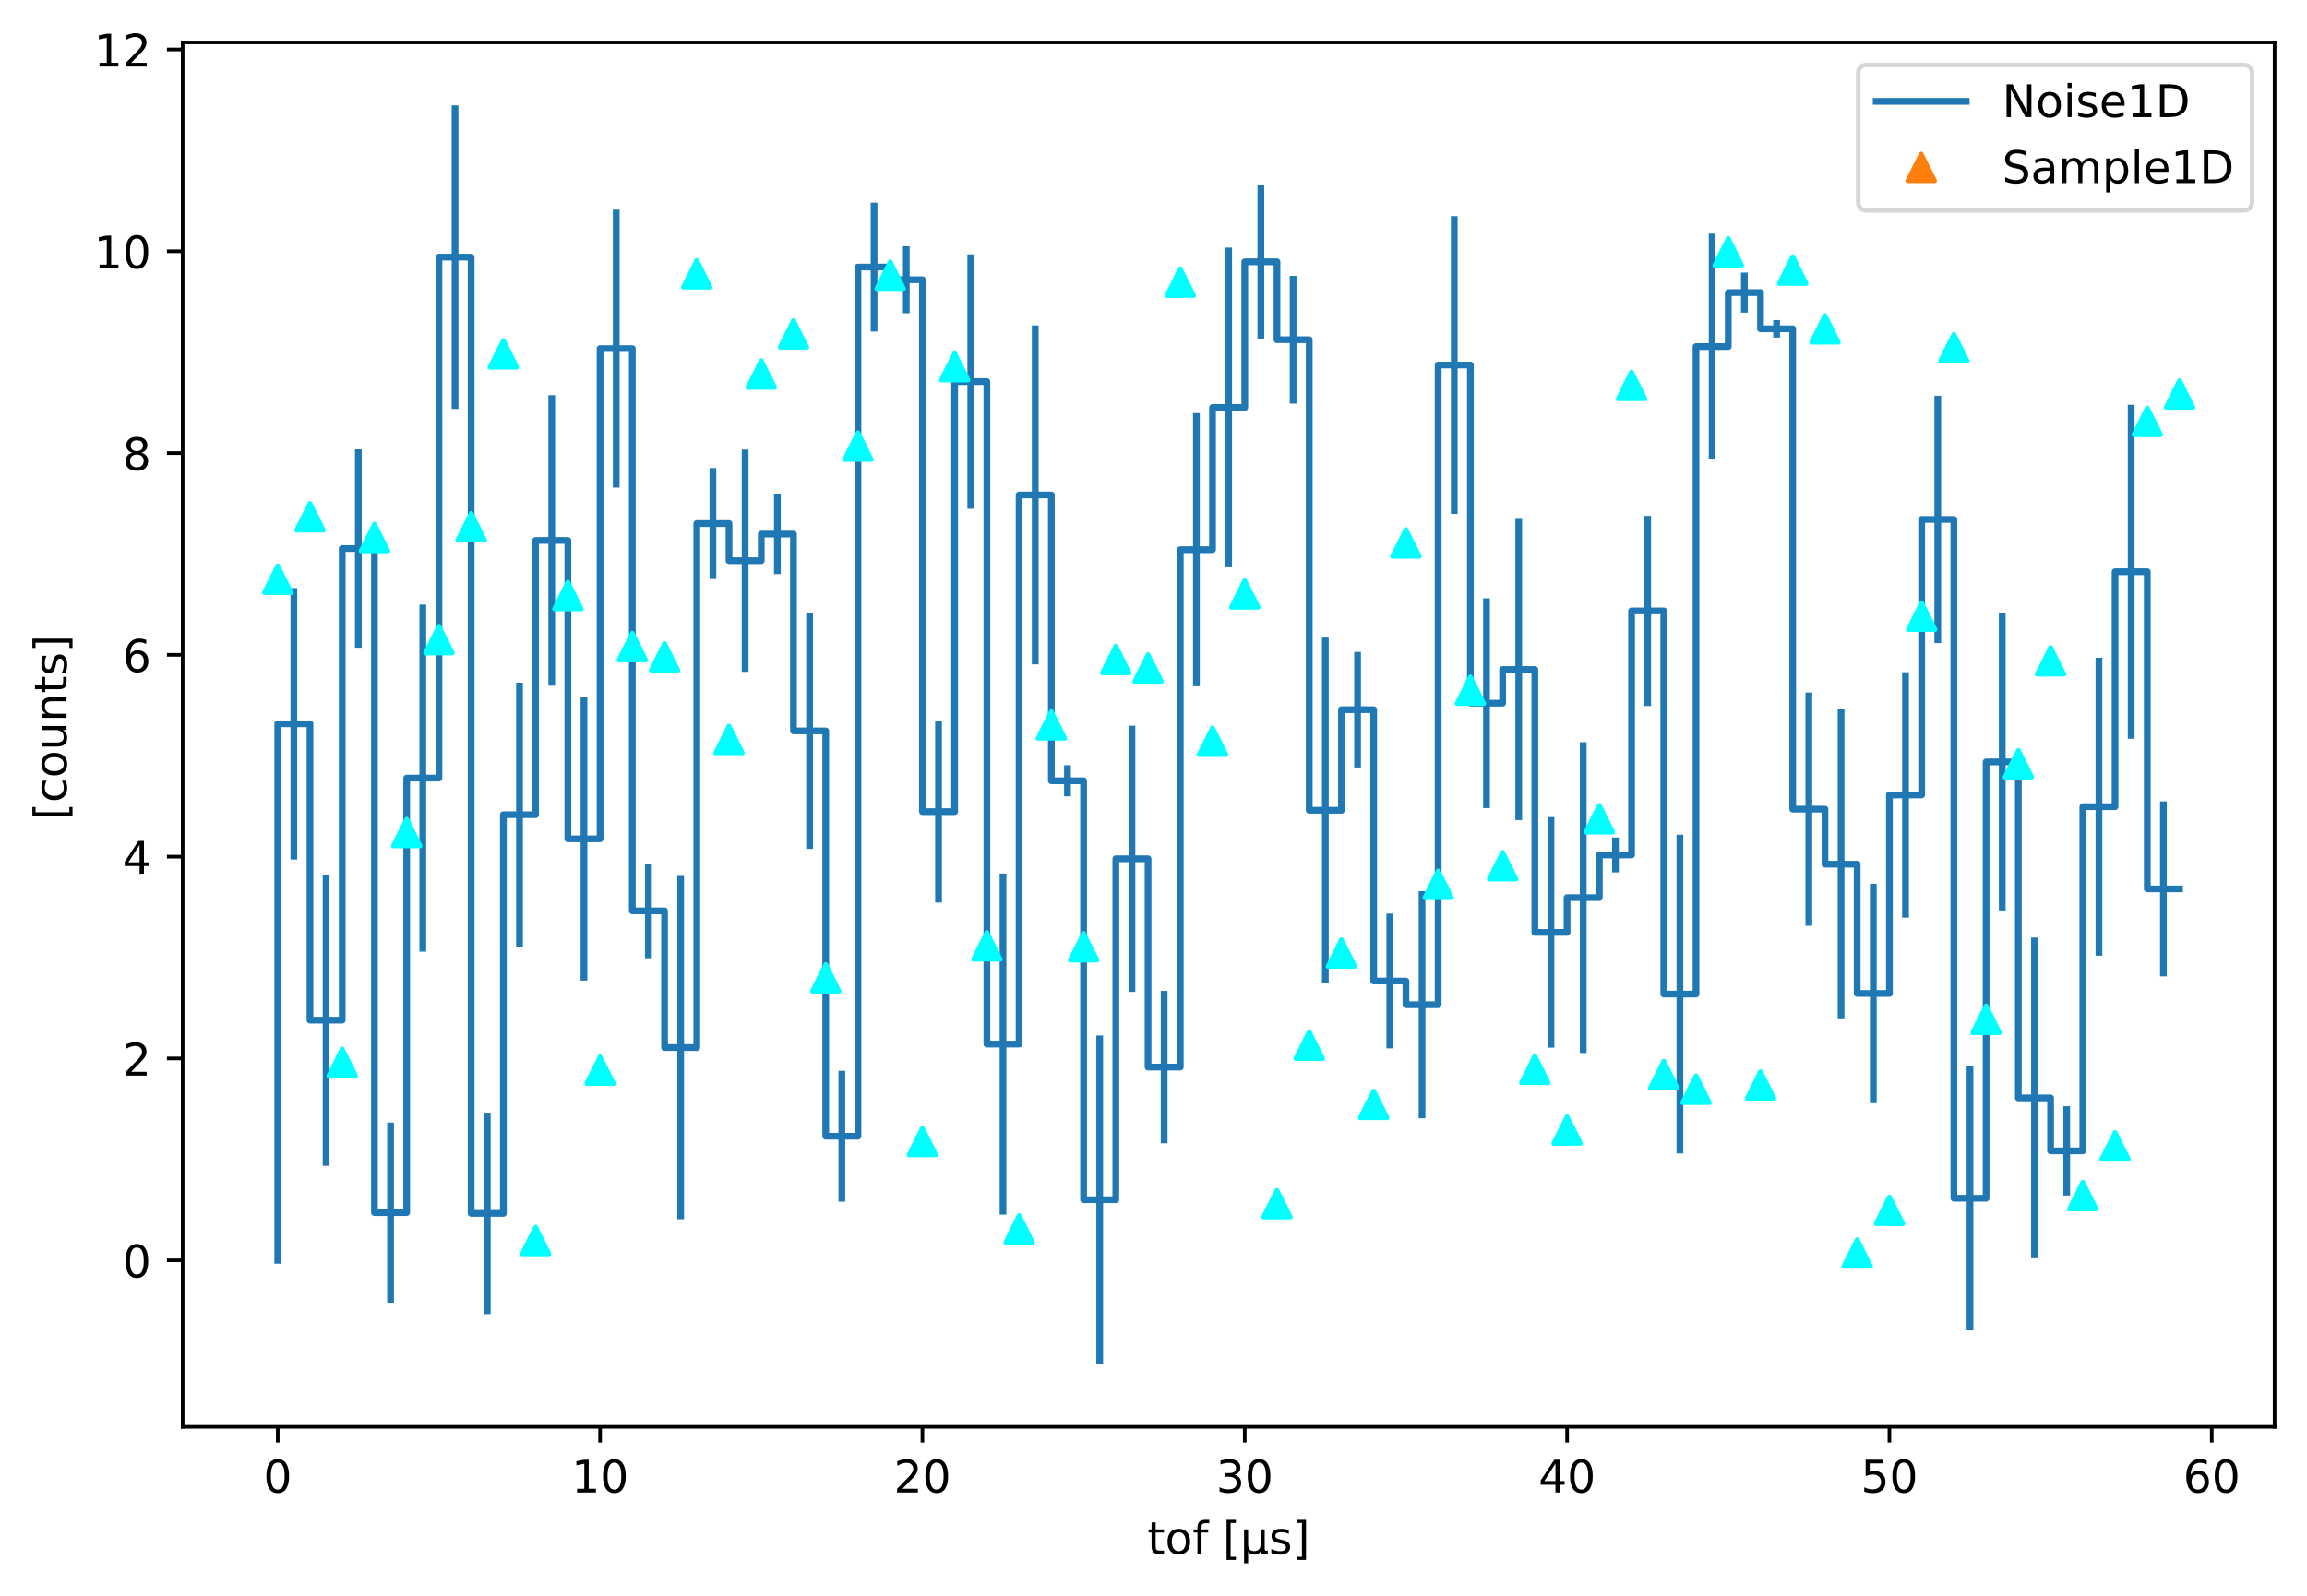<?xml version="1.0" encoding="utf-8" standalone="no"?>
<!DOCTYPE svg PUBLIC "-//W3C//DTD SVG 1.1//EN"
  "http://www.w3.org/Graphics/SVG/1.1/DTD/svg11.dtd">
<!-- Created with matplotlib (https://matplotlib.org/) -->
<svg height="354.798pt" version="1.1" viewBox="0 0 512.803 354.798" width="512.803pt" xmlns="http://www.w3.org/2000/svg" xmlns:xlink="http://www.w3.org/1999/xlink">
 <defs>
  <style type="text/css">
*{stroke-linecap:butt;stroke-linejoin:round;}
  </style>
 </defs>
 <g id="figure_1">
  <g id="patch_1">
   <path d="M 0 354.798 
L 512.803 354.798 
L 512.803 0 
L 0 0 
z
" style="fill:#ffffff;"/>
  </g>
  <g id="axes_1">
   <g id="patch_2">
    <path d="M 40.603 317.242 
L 505.603 317.242 
L 505.603 9.435 
L 40.603 9.435 
z
" style="fill:#ffffff;"/>
   </g>
   <g id="matplotlib.axis_1">
    <g id="xtick_1">
     <g id="line2d_1">
      <defs>
       <path d="M 0 0 
L 0 3.5 
" id="md1c4eeb823" style="stroke:#000000;stroke-width:0.8;"/>
      </defs>
      <g>
       <use style="stroke:#000000;stroke-width:0.8;" x="61.739" xlink:href="#md1c4eeb823" y="317.242"/>
      </g>
     </g>
     <g id="text_1">
      <!-- 0 -->
      <defs>
       <path d="M 31.781 66.406 
Q 24.172 66.406 20.328 58.906 
Q 16.5 51.422 16.5 36.375 
Q 16.5 21.391 20.328 13.891 
Q 24.172 6.391 31.781 6.391 
Q 39.453 6.391 43.281 13.891 
Q 47.125 21.391 47.125 36.375 
Q 47.125 51.422 43.281 58.906 
Q 39.453 66.406 31.781 66.406 
z
M 31.781 74.219 
Q 44.047 74.219 50.516 64.516 
Q 56.984 54.828 56.984 36.375 
Q 56.984 17.969 50.516 8.266 
Q 44.047 -1.422 31.781 -1.422 
Q 19.531 -1.422 13.062 8.266 
Q 6.594 17.969 6.594 36.375 
Q 6.594 54.828 13.062 64.516 
Q 19.531 74.219 31.781 74.219 
z
" id="DejaVuSans-48"/>
      </defs>
      <g transform="translate(58.558 331.841)scale(0.1 -0.1)">
       <use xlink:href="#DejaVuSans-48"/>
      </g>
     </g>
    </g>
    <g id="xtick_2">
     <g id="line2d_2">
      <g>
       <use style="stroke:#000000;stroke-width:0.8;" x="133.388" xlink:href="#md1c4eeb823" y="317.242"/>
      </g>
     </g>
     <g id="text_2">
      <!-- 10 -->
      <defs>
       <path d="M 12.406 8.297 
L 28.516 8.297 
L 28.516 63.922 
L 10.984 60.406 
L 10.984 69.391 
L 28.422 72.906 
L 38.281 72.906 
L 38.281 8.297 
L 54.391 8.297 
L 54.391 0 
L 12.406 0 
z
" id="DejaVuSans-49"/>
      </defs>
      <g transform="translate(127.026 331.841)scale(0.1 -0.1)">
       <use xlink:href="#DejaVuSans-49"/>
       <use x="63.623" xlink:href="#DejaVuSans-48"/>
      </g>
     </g>
    </g>
    <g id="xtick_3">
     <g id="line2d_3">
      <g>
       <use style="stroke:#000000;stroke-width:0.8;" x="205.037" xlink:href="#md1c4eeb823" y="317.242"/>
      </g>
     </g>
     <g id="text_3">
      <!-- 20 -->
      <defs>
       <path d="M 19.188 8.297 
L 53.609 8.297 
L 53.609 0 
L 7.328 0 
L 7.328 8.297 
Q 12.938 14.109 22.625 23.891 
Q 32.328 33.688 34.812 36.531 
Q 39.547 41.844 41.422 45.531 
Q 43.312 49.219 43.312 52.781 
Q 43.312 58.594 39.234 62.25 
Q 35.156 65.922 28.609 65.922 
Q 23.969 65.922 18.812 64.312 
Q 13.672 62.703 7.812 59.422 
L 7.812 69.391 
Q 13.766 71.781 18.938 73 
Q 24.125 74.219 28.422 74.219 
Q 39.75 74.219 46.484 68.547 
Q 53.219 62.891 53.219 53.422 
Q 53.219 48.922 51.531 44.891 
Q 49.859 40.875 45.406 35.406 
Q 44.188 33.984 37.641 27.219 
Q 31.109 20.453 19.188 8.297 
z
" id="DejaVuSans-50"/>
      </defs>
      <g transform="translate(198.674 331.841)scale(0.1 -0.1)">
       <use xlink:href="#DejaVuSans-50"/>
       <use x="63.623" xlink:href="#DejaVuSans-48"/>
      </g>
     </g>
    </g>
    <g id="xtick_4">
     <g id="line2d_4">
      <g>
       <use style="stroke:#000000;stroke-width:0.8;" x="276.686" xlink:href="#md1c4eeb823" y="317.242"/>
      </g>
     </g>
     <g id="text_4">
      <!-- 30 -->
      <defs>
       <path d="M 40.578 39.312 
Q 47.656 37.797 51.625 33 
Q 55.609 28.219 55.609 21.188 
Q 55.609 10.406 48.188 4.484 
Q 40.766 -1.422 27.094 -1.422 
Q 22.516 -1.422 17.656 -0.516 
Q 12.797 0.391 7.625 2.203 
L 7.625 11.719 
Q 11.719 9.328 16.594 8.109 
Q 21.484 6.891 26.812 6.891 
Q 36.078 6.891 40.938 10.547 
Q 45.797 14.203 45.797 21.188 
Q 45.797 27.641 41.281 31.266 
Q 36.766 34.906 28.719 34.906 
L 20.219 34.906 
L 20.219 43.016 
L 29.109 43.016 
Q 36.375 43.016 40.234 45.922 
Q 44.094 48.828 44.094 54.297 
Q 44.094 59.906 40.109 62.906 
Q 36.141 65.922 28.719 65.922 
Q 24.656 65.922 20.016 65.031 
Q 15.375 64.156 9.812 62.312 
L 9.812 71.094 
Q 15.438 72.656 20.344 73.438 
Q 25.25 74.219 29.594 74.219 
Q 40.828 74.219 47.359 69.109 
Q 53.906 64.016 53.906 55.328 
Q 53.906 49.266 50.438 45.094 
Q 46.969 40.922 40.578 39.312 
z
" id="DejaVuSans-51"/>
      </defs>
      <g transform="translate(270.323 331.841)scale(0.1 -0.1)">
       <use xlink:href="#DejaVuSans-51"/>
       <use x="63.623" xlink:href="#DejaVuSans-48"/>
      </g>
     </g>
    </g>
    <g id="xtick_5">
     <g id="line2d_5">
      <g>
       <use style="stroke:#000000;stroke-width:0.8;" x="348.334" xlink:href="#md1c4eeb823" y="317.242"/>
      </g>
     </g>
     <g id="text_5">
      <!-- 40 -->
      <defs>
       <path d="M 37.797 64.312 
L 12.891 25.391 
L 37.797 25.391 
z
M 35.203 72.906 
L 47.609 72.906 
L 47.609 25.391 
L 58.016 25.391 
L 58.016 17.188 
L 47.609 17.188 
L 47.609 0 
L 37.797 0 
L 37.797 17.188 
L 4.891 17.188 
L 4.891 26.703 
z
" id="DejaVuSans-52"/>
      </defs>
      <g transform="translate(341.972 331.841)scale(0.1 -0.1)">
       <use xlink:href="#DejaVuSans-52"/>
       <use x="63.623" xlink:href="#DejaVuSans-48"/>
      </g>
     </g>
    </g>
    <g id="xtick_6">
     <g id="line2d_6">
      <g>
       <use style="stroke:#000000;stroke-width:0.8;" x="419.983" xlink:href="#md1c4eeb823" y="317.242"/>
      </g>
     </g>
     <g id="text_6">
      <!-- 50 -->
      <defs>
       <path d="M 10.797 72.906 
L 49.516 72.906 
L 49.516 64.594 
L 19.828 64.594 
L 19.828 46.734 
Q 21.969 47.469 24.109 47.828 
Q 26.266 48.188 28.422 48.188 
Q 40.625 48.188 47.75 41.5 
Q 54.891 34.812 54.891 23.391 
Q 54.891 11.625 47.562 5.094 
Q 40.234 -1.422 26.906 -1.422 
Q 22.312 -1.422 17.547 -0.641 
Q 12.797 0.141 7.719 1.703 
L 7.719 11.625 
Q 12.109 9.234 16.797 8.062 
Q 21.484 6.891 26.703 6.891 
Q 35.156 6.891 40.078 11.328 
Q 45.016 15.766 45.016 23.391 
Q 45.016 31 40.078 35.438 
Q 35.156 39.891 26.703 39.891 
Q 22.75 39.891 18.812 39.016 
Q 14.891 38.141 10.797 36.281 
z
" id="DejaVuSans-53"/>
      </defs>
      <g transform="translate(413.62 331.841)scale(0.1 -0.1)">
       <use xlink:href="#DejaVuSans-53"/>
       <use x="63.623" xlink:href="#DejaVuSans-48"/>
      </g>
     </g>
    </g>
    <g id="xtick_7">
     <g id="line2d_7">
      <g>
       <use style="stroke:#000000;stroke-width:0.8;" x="491.632" xlink:href="#md1c4eeb823" y="317.242"/>
      </g>
     </g>
     <g id="text_7">
      <!-- 60 -->
      <defs>
       <path d="M 33.016 40.375 
Q 26.375 40.375 22.484 35.828 
Q 18.609 31.297 18.609 23.391 
Q 18.609 15.531 22.484 10.953 
Q 26.375 6.391 33.016 6.391 
Q 39.656 6.391 43.531 10.953 
Q 47.406 15.531 47.406 23.391 
Q 47.406 31.297 43.531 35.828 
Q 39.656 40.375 33.016 40.375 
z
M 52.594 71.297 
L 52.594 62.312 
Q 48.875 64.062 45.094 64.984 
Q 41.312 65.922 37.594 65.922 
Q 27.828 65.922 22.672 59.328 
Q 17.531 52.734 16.797 39.406 
Q 19.672 43.656 24.016 45.922 
Q 28.375 48.188 33.594 48.188 
Q 44.578 48.188 50.953 41.516 
Q 57.328 34.859 57.328 23.391 
Q 57.328 12.156 50.688 5.359 
Q 44.047 -1.422 33.016 -1.422 
Q 20.359 -1.422 13.672 8.266 
Q 6.984 17.969 6.984 36.375 
Q 6.984 53.656 15.188 63.938 
Q 23.391 74.219 37.203 74.219 
Q 40.922 74.219 44.703 73.484 
Q 48.484 72.75 52.594 71.297 
z
" id="DejaVuSans-54"/>
      </defs>
      <g transform="translate(485.269 331.841)scale(0.1 -0.1)">
       <use xlink:href="#DejaVuSans-54"/>
       <use x="63.623" xlink:href="#DejaVuSans-48"/>
      </g>
     </g>
    </g>
    <g id="text_8">
     <!-- tof [μs] -->
     <defs>
      <path d="M 18.312 70.219 
L 18.312 54.688 
L 36.812 54.688 
L 36.812 47.703 
L 18.312 47.703 
L 18.312 18.016 
Q 18.312 11.328 20.141 9.422 
Q 21.969 7.516 27.594 7.516 
L 36.812 7.516 
L 36.812 0 
L 27.594 0 
Q 17.188 0 13.234 3.875 
Q 9.281 7.766 9.281 18.016 
L 9.281 47.703 
L 2.688 47.703 
L 2.688 54.688 
L 9.281 54.688 
L 9.281 70.219 
z
" id="DejaVuSans-116"/>
      <path d="M 30.609 48.391 
Q 23.391 48.391 19.188 42.75 
Q 14.984 37.109 14.984 27.297 
Q 14.984 17.484 19.156 11.844 
Q 23.344 6.203 30.609 6.203 
Q 37.797 6.203 41.984 11.859 
Q 46.188 17.531 46.188 27.297 
Q 46.188 37.016 41.984 42.703 
Q 37.797 48.391 30.609 48.391 
z
M 30.609 56 
Q 42.328 56 49.016 48.375 
Q 55.719 40.766 55.719 27.297 
Q 55.719 13.875 49.016 6.219 
Q 42.328 -1.422 30.609 -1.422 
Q 18.844 -1.422 12.172 6.219 
Q 5.516 13.875 5.516 27.297 
Q 5.516 40.766 12.172 48.375 
Q 18.844 56 30.609 56 
z
" id="DejaVuSans-111"/>
      <path d="M 37.109 75.984 
L 37.109 68.5 
L 28.516 68.5 
Q 23.688 68.5 21.797 66.547 
Q 19.922 64.594 19.922 59.516 
L 19.922 54.688 
L 34.719 54.688 
L 34.719 47.703 
L 19.922 47.703 
L 19.922 0 
L 10.891 0 
L 10.891 47.703 
L 2.297 47.703 
L 2.297 54.688 
L 10.891 54.688 
L 10.891 58.5 
Q 10.891 67.625 15.141 71.797 
Q 19.391 75.984 28.609 75.984 
z
" id="DejaVuSans-102"/>
      <path id="DejaVuSans-32"/>
      <path d="M 8.594 75.984 
L 29.297 75.984 
L 29.297 69 
L 17.578 69 
L 17.578 -6.203 
L 29.297 -6.203 
L 29.297 -13.188 
L 8.594 -13.188 
z
" id="DejaVuSans-91"/>
      <path d="M 8.5 -20.797 
L 8.5 54.688 
L 17.484 54.688 
L 17.484 20.703 
Q 17.484 13.625 20.844 10 
Q 24.219 6.391 30.812 6.391 
Q 38.031 6.391 41.672 10.484 
Q 45.312 14.594 45.312 22.797 
L 45.312 54.688 
L 54.297 54.688 
L 54.297 12.594 
Q 54.297 9.672 55.141 8.281 
Q 56 6.891 57.812 6.891 
Q 58.25 6.891 59.031 7.156 
Q 59.812 7.422 61.188 8.016 
L 61.188 0.781 
Q 59.188 -0.344 57.391 -0.875 
Q 55.609 -1.422 53.906 -1.422 
Q 50.531 -1.422 48.531 0.484 
Q 46.531 2.391 45.797 6.297 
Q 43.359 2.438 39.812 0.5 
Q 36.281 -1.422 31.5 -1.422 
Q 26.516 -1.422 23.016 0.484 
Q 19.531 2.391 17.484 6.203 
L 17.484 -20.797 
z
" id="DejaVuSans-956"/>
      <path d="M 44.281 53.078 
L 44.281 44.578 
Q 40.484 46.531 36.375 47.5 
Q 32.281 48.484 27.875 48.484 
Q 21.188 48.484 17.844 46.438 
Q 14.5 44.391 14.5 40.281 
Q 14.5 37.156 16.891 35.375 
Q 19.281 33.594 26.516 31.984 
L 29.594 31.297 
Q 39.156 29.25 43.188 25.516 
Q 47.219 21.781 47.219 15.094 
Q 47.219 7.469 41.188 3.016 
Q 35.156 -1.422 24.609 -1.422 
Q 20.219 -1.422 15.453 -0.562 
Q 10.688 0.297 5.422 2 
L 5.422 11.281 
Q 10.406 8.688 15.234 7.391 
Q 20.062 6.109 24.812 6.109 
Q 31.156 6.109 34.562 8.281 
Q 37.984 10.453 37.984 14.406 
Q 37.984 18.062 35.516 20.016 
Q 33.062 21.969 24.703 23.781 
L 21.578 24.516 
Q 13.234 26.266 9.516 29.906 
Q 5.812 33.547 5.812 39.891 
Q 5.812 47.609 11.281 51.797 
Q 16.75 56 26.812 56 
Q 31.781 56 36.172 55.266 
Q 40.578 54.547 44.281 53.078 
z
" id="DejaVuSans-115"/>
      <path d="M 30.422 75.984 
L 30.422 -13.188 
L 9.719 -13.188 
L 9.719 -6.203 
L 21.391 -6.203 
L 21.391 69 
L 9.719 69 
L 9.719 75.984 
z
" id="DejaVuSans-93"/>
     </defs>
     <g transform="translate(255.047 345.519)scale(0.1 -0.1)">
      <use xlink:href="#DejaVuSans-116"/>
      <use x="39.209" xlink:href="#DejaVuSans-111"/>
      <use x="100.391" xlink:href="#DejaVuSans-102"/>
      <use x="135.596" xlink:href="#DejaVuSans-32"/>
      <use x="167.383" xlink:href="#DejaVuSans-91"/>
      <use x="206.396" xlink:href="#DejaVuSans-956"/>
      <use x="270.02" xlink:href="#DejaVuSans-115"/>
      <use x="322.119" xlink:href="#DejaVuSans-93"/>
     </g>
    </g>
   </g>
   <g id="matplotlib.axis_2">
    <g id="ytick_1">
     <g id="line2d_8">
      <defs>
       <path d="M 0 0 
L -3.5 0 
" id="m040eff6d2d" style="stroke:#000000;stroke-width:0.8;"/>
      </defs>
      <g>
       <use style="stroke:#000000;stroke-width:0.8;" x="40.603" xlink:href="#m040eff6d2d" y="280.206"/>
      </g>
     </g>
     <g id="text_9">
      <!-- 0 -->
      <g transform="translate(27.241 284.005)scale(0.1 -0.1)">
       <use xlink:href="#DejaVuSans-48"/>
      </g>
     </g>
    </g>
    <g id="ytick_2">
     <g id="line2d_9">
      <g>
       <use style="stroke:#000000;stroke-width:0.8;" x="40.603" xlink:href="#m040eff6d2d" y="235.338"/>
      </g>
     </g>
     <g id="text_10">
      <!-- 2 -->
      <g transform="translate(27.241 239.138)scale(0.1 -0.1)">
       <use xlink:href="#DejaVuSans-50"/>
      </g>
     </g>
    </g>
    <g id="ytick_3">
     <g id="line2d_10">
      <g>
       <use style="stroke:#000000;stroke-width:0.8;" x="40.603" xlink:href="#m040eff6d2d" y="190.471"/>
      </g>
     </g>
     <g id="text_11">
      <!-- 4 -->
      <g transform="translate(27.241 194.27)scale(0.1 -0.1)">
       <use xlink:href="#DejaVuSans-52"/>
      </g>
     </g>
    </g>
    <g id="ytick_4">
     <g id="line2d_11">
      <g>
       <use style="stroke:#000000;stroke-width:0.8;" x="40.603" xlink:href="#m040eff6d2d" y="145.603"/>
      </g>
     </g>
     <g id="text_12">
      <!-- 6 -->
      <g transform="translate(27.241 149.402)scale(0.1 -0.1)">
       <use xlink:href="#DejaVuSans-54"/>
      </g>
     </g>
    </g>
    <g id="ytick_5">
     <g id="line2d_12">
      <g>
       <use style="stroke:#000000;stroke-width:0.8;" x="40.603" xlink:href="#m040eff6d2d" y="100.735"/>
      </g>
     </g>
     <g id="text_13">
      <!-- 8 -->
      <defs>
       <path d="M 31.781 34.625 
Q 24.75 34.625 20.719 30.859 
Q 16.703 27.094 16.703 20.516 
Q 16.703 13.922 20.719 10.156 
Q 24.75 6.391 31.781 6.391 
Q 38.812 6.391 42.859 10.172 
Q 46.922 13.969 46.922 20.516 
Q 46.922 27.094 42.891 30.859 
Q 38.875 34.625 31.781 34.625 
z
M 21.922 38.812 
Q 15.578 40.375 12.031 44.719 
Q 8.5 49.078 8.5 55.328 
Q 8.5 64.062 14.719 69.141 
Q 20.953 74.219 31.781 74.219 
Q 42.672 74.219 48.875 69.141 
Q 55.078 64.062 55.078 55.328 
Q 55.078 49.078 51.531 44.719 
Q 48 40.375 41.703 38.812 
Q 48.828 37.156 52.797 32.312 
Q 56.781 27.484 56.781 20.516 
Q 56.781 9.906 50.312 4.234 
Q 43.844 -1.422 31.781 -1.422 
Q 19.734 -1.422 13.25 4.234 
Q 6.781 9.906 6.781 20.516 
Q 6.781 27.484 10.781 32.312 
Q 14.797 37.156 21.922 38.812 
z
M 18.312 54.391 
Q 18.312 48.734 21.844 45.562 
Q 25.391 42.391 31.781 42.391 
Q 38.141 42.391 41.719 45.562 
Q 45.312 48.734 45.312 54.391 
Q 45.312 60.062 41.719 63.234 
Q 38.141 66.406 31.781 66.406 
Q 25.391 66.406 21.844 63.234 
Q 18.312 60.062 18.312 54.391 
z
" id="DejaVuSans-56"/>
      </defs>
      <g transform="translate(27.241 104.534)scale(0.1 -0.1)">
       <use xlink:href="#DejaVuSans-56"/>
      </g>
     </g>
    </g>
    <g id="ytick_6">
     <g id="line2d_13">
      <g>
       <use style="stroke:#000000;stroke-width:0.8;" x="40.603" xlink:href="#m040eff6d2d" y="55.867"/>
      </g>
     </g>
     <g id="text_14">
      <!-- 10 -->
      <g transform="translate(20.878 59.666)scale(0.1 -0.1)">
       <use xlink:href="#DejaVuSans-49"/>
       <use x="63.623" xlink:href="#DejaVuSans-48"/>
      </g>
     </g>
    </g>
    <g id="ytick_7">
     <g id="line2d_14">
      <g>
       <use style="stroke:#000000;stroke-width:0.8;" x="40.603" xlink:href="#m040eff6d2d" y="10.999"/>
      </g>
     </g>
     <g id="text_15">
      <!-- 12 -->
      <g transform="translate(20.878 14.798)scale(0.1 -0.1)">
       <use xlink:href="#DejaVuSans-49"/>
       <use x="63.623" xlink:href="#DejaVuSans-50"/>
      </g>
     </g>
    </g>
    <g id="text_16">
     <!--  [counts] -->
     <defs>
      <path d="M 48.781 52.594 
L 48.781 44.188 
Q 44.969 46.297 41.141 47.344 
Q 37.312 48.391 33.406 48.391 
Q 24.656 48.391 19.812 42.844 
Q 14.984 37.312 14.984 27.297 
Q 14.984 17.281 19.812 11.734 
Q 24.656 6.203 33.406 6.203 
Q 37.312 6.203 41.141 7.25 
Q 44.969 8.297 48.781 10.406 
L 48.781 2.094 
Q 45.016 0.344 40.984 -0.531 
Q 36.969 -1.422 32.422 -1.422 
Q 20.062 -1.422 12.781 6.344 
Q 5.516 14.109 5.516 27.297 
Q 5.516 40.672 12.859 48.328 
Q 20.219 56 33.016 56 
Q 37.156 56 41.109 55.141 
Q 45.062 54.297 48.781 52.594 
z
" id="DejaVuSans-99"/>
      <path d="M 8.5 21.578 
L 8.5 54.688 
L 17.484 54.688 
L 17.484 21.922 
Q 17.484 14.156 20.5 10.266 
Q 23.531 6.391 29.594 6.391 
Q 36.859 6.391 41.078 11.031 
Q 45.312 15.672 45.312 23.688 
L 45.312 54.688 
L 54.297 54.688 
L 54.297 0 
L 45.312 0 
L 45.312 8.406 
Q 42.047 3.422 37.719 1 
Q 33.406 -1.422 27.688 -1.422 
Q 18.266 -1.422 13.375 4.438 
Q 8.5 10.297 8.5 21.578 
z
M 31.109 56 
z
" id="DejaVuSans-117"/>
      <path d="M 54.891 33.016 
L 54.891 0 
L 45.906 0 
L 45.906 32.719 
Q 45.906 40.484 42.875 44.328 
Q 39.844 48.188 33.797 48.188 
Q 26.516 48.188 22.312 43.547 
Q 18.109 38.922 18.109 30.906 
L 18.109 0 
L 9.078 0 
L 9.078 54.688 
L 18.109 54.688 
L 18.109 46.188 
Q 21.344 51.125 25.703 53.562 
Q 30.078 56 35.797 56 
Q 45.219 56 50.047 50.172 
Q 54.891 44.344 54.891 33.016 
z
" id="DejaVuSans-110"/>
     </defs>
     <g transform="translate(14.798 185.54)rotate(-90)scale(0.1 -0.1)">
      <use xlink:href="#DejaVuSans-32"/>
      <use x="31.787" xlink:href="#DejaVuSans-91"/>
      <use x="70.801" xlink:href="#DejaVuSans-99"/>
      <use x="125.781" xlink:href="#DejaVuSans-111"/>
      <use x="186.963" xlink:href="#DejaVuSans-117"/>
      <use x="250.342" xlink:href="#DejaVuSans-110"/>
      <use x="313.721" xlink:href="#DejaVuSans-116"/>
      <use x="352.93" xlink:href="#DejaVuSans-115"/>
      <use x="405.029" xlink:href="#DejaVuSans-93"/>
     </g>
    </g>
   </g>
   <g id="patch_3">
    <path d="M 40.603 317.242 
L 40.603 9.435 
" style="fill:none;stroke:#000000;stroke-linecap:square;stroke-linejoin:miter;stroke-width:0.8;"/>
   </g>
   <g id="patch_4">
    <path d="M 505.603 317.242 
L 505.603 9.435 
" style="fill:none;stroke:#000000;stroke-linecap:square;stroke-linejoin:miter;stroke-width:0.8;"/>
   </g>
   <g id="patch_5">
    <path d="M 40.603 317.242 
L 505.603 317.242 
" style="fill:none;stroke:#000000;stroke-linecap:square;stroke-linejoin:miter;stroke-width:0.8;"/>
   </g>
   <g id="patch_6">
    <path d="M 40.603 9.435 
L 505.603 9.435 
" style="fill:none;stroke:#000000;stroke-linecap:square;stroke-linejoin:miter;stroke-width:0.8;"/>
   </g>
   <g id="legend_1">
    <g id="patch_7">
     <path d="M 415.044 46.791 
L 498.603 46.791 
Q 500.603 46.791 500.603 44.791 
L 500.603 16.435 
Q 500.603 14.435 498.603 14.435 
L 415.044 14.435 
Q 413.044 14.435 413.044 16.435 
L 413.044 44.791 
Q 413.044 46.791 415.044 46.791 
z
" style="fill:#ffffff;opacity:0.8;stroke:#cccccc;stroke-linejoin:miter;"/>
    </g>
    <g id="line2d_15">
     <path d="M 417.044 22.533 
L 437.044 22.533 
" style="fill:none;stroke:#1f77b4;stroke-linecap:square;stroke-width:1.5;"/>
    </g>
    <g id="line2d_16"/>
    <g id="text_17">
     <!-- Noise1D -->
     <defs>
      <path d="M 9.812 72.906 
L 23.094 72.906 
L 55.422 11.922 
L 55.422 72.906 
L 64.984 72.906 
L 64.984 0 
L 51.703 0 
L 19.391 60.984 
L 19.391 0 
L 9.812 0 
z
" id="DejaVuSans-78"/>
      <path d="M 9.422 54.688 
L 18.406 54.688 
L 18.406 0 
L 9.422 0 
z
M 9.422 75.984 
L 18.406 75.984 
L 18.406 64.594 
L 9.422 64.594 
z
" id="DejaVuSans-105"/>
      <path d="M 56.203 29.594 
L 56.203 25.203 
L 14.891 25.203 
Q 15.484 15.922 20.484 11.062 
Q 25.484 6.203 34.422 6.203 
Q 39.594 6.203 44.453 7.469 
Q 49.312 8.734 54.109 11.281 
L 54.109 2.781 
Q 49.266 0.734 44.188 -0.344 
Q 39.109 -1.422 33.891 -1.422 
Q 20.797 -1.422 13.156 6.188 
Q 5.516 13.812 5.516 26.812 
Q 5.516 40.234 12.766 48.109 
Q 20.016 56 32.328 56 
Q 43.359 56 49.781 48.891 
Q 56.203 41.797 56.203 29.594 
z
M 47.219 32.234 
Q 47.125 39.594 43.094 43.984 
Q 39.062 48.391 32.422 48.391 
Q 24.906 48.391 20.391 44.141 
Q 15.875 39.891 15.188 32.172 
z
" id="DejaVuSans-101"/>
      <path d="M 19.672 64.797 
L 19.672 8.109 
L 31.594 8.109 
Q 46.688 8.109 53.688 14.938 
Q 60.688 21.781 60.688 36.531 
Q 60.688 51.172 53.688 57.984 
Q 46.688 64.797 31.594 64.797 
z
M 9.812 72.906 
L 30.078 72.906 
Q 51.266 72.906 61.172 64.094 
Q 71.094 55.281 71.094 36.531 
Q 71.094 17.672 61.125 8.828 
Q 51.172 0 30.078 0 
L 9.812 0 
z
" id="DejaVuSans-68"/>
     </defs>
     <g transform="translate(445.044 26.033)scale(0.1 -0.1)">
      <use xlink:href="#DejaVuSans-78"/>
      <use x="74.805" xlink:href="#DejaVuSans-111"/>
      <use x="135.986" xlink:href="#DejaVuSans-105"/>
      <use x="163.77" xlink:href="#DejaVuSans-115"/>
      <use x="215.869" xlink:href="#DejaVuSans-101"/>
      <use x="277.393" xlink:href="#DejaVuSans-49"/>
      <use x="341.016" xlink:href="#DejaVuSans-68"/>
     </g>
    </g>
    <g id="line2d_17"/>
    <g id="line2d_18">
     <defs>
      <path d="M 0 -3 
L -3 3 
L 3 3 
z
" id="m9b514f7337" style="stroke:#ff7f0e;stroke-linejoin:miter;"/>
     </defs>
     <g>
      <use style="fill:#ff7f0e;stroke:#ff7f0e;stroke-linejoin:miter;" x="427.044" xlink:href="#m9b514f7337" y="37.211"/>
     </g>
    </g>
    <g id="text_18">
     <!-- Sample1D -->
     <defs>
      <path d="M 53.516 70.516 
L 53.516 60.891 
Q 47.906 63.578 42.922 64.891 
Q 37.938 66.219 33.297 66.219 
Q 25.25 66.219 20.875 63.094 
Q 16.5 59.969 16.5 54.203 
Q 16.5 49.359 19.406 46.891 
Q 22.312 44.438 30.422 42.922 
L 36.375 41.703 
Q 47.406 39.594 52.656 34.297 
Q 57.906 29 57.906 20.125 
Q 57.906 9.516 50.797 4.047 
Q 43.703 -1.422 29.984 -1.422 
Q 24.812 -1.422 18.969 -0.25 
Q 13.141 0.922 6.891 3.219 
L 6.891 13.375 
Q 12.891 10.016 18.656 8.297 
Q 24.422 6.594 29.984 6.594 
Q 38.422 6.594 43.016 9.906 
Q 47.609 13.234 47.609 19.391 
Q 47.609 24.75 44.312 27.781 
Q 41.016 30.812 33.5 32.328 
L 27.484 33.5 
Q 16.453 35.688 11.516 40.375 
Q 6.594 45.062 6.594 53.422 
Q 6.594 63.094 13.406 68.656 
Q 20.219 74.219 32.172 74.219 
Q 37.312 74.219 42.625 73.281 
Q 47.953 72.359 53.516 70.516 
z
" id="DejaVuSans-83"/>
      <path d="M 34.281 27.484 
Q 23.391 27.484 19.188 25 
Q 14.984 22.516 14.984 16.5 
Q 14.984 11.719 18.141 8.906 
Q 21.297 6.109 26.703 6.109 
Q 34.188 6.109 38.703 11.406 
Q 43.219 16.703 43.219 25.484 
L 43.219 27.484 
z
M 52.203 31.203 
L 52.203 0 
L 43.219 0 
L 43.219 8.297 
Q 40.141 3.328 35.547 0.953 
Q 30.953 -1.422 24.312 -1.422 
Q 15.922 -1.422 10.953 3.297 
Q 6 8.016 6 15.922 
Q 6 25.141 12.172 29.828 
Q 18.359 34.516 30.609 34.516 
L 43.219 34.516 
L 43.219 35.406 
Q 43.219 41.609 39.141 45 
Q 35.062 48.391 27.688 48.391 
Q 23 48.391 18.547 47.266 
Q 14.109 46.141 10.016 43.891 
L 10.016 52.203 
Q 14.938 54.109 19.578 55.047 
Q 24.219 56 28.609 56 
Q 40.484 56 46.344 49.844 
Q 52.203 43.703 52.203 31.203 
z
" id="DejaVuSans-97"/>
      <path d="M 52 44.188 
Q 55.375 50.25 60.062 53.125 
Q 64.75 56 71.094 56 
Q 79.641 56 84.281 50.016 
Q 88.922 44.047 88.922 33.016 
L 88.922 0 
L 79.891 0 
L 79.891 32.719 
Q 79.891 40.578 77.094 44.375 
Q 74.312 48.188 68.609 48.188 
Q 61.625 48.188 57.562 43.547 
Q 53.516 38.922 53.516 30.906 
L 53.516 0 
L 44.484 0 
L 44.484 32.719 
Q 44.484 40.625 41.703 44.406 
Q 38.922 48.188 33.109 48.188 
Q 26.219 48.188 22.156 43.531 
Q 18.109 38.875 18.109 30.906 
L 18.109 0 
L 9.078 0 
L 9.078 54.688 
L 18.109 54.688 
L 18.109 46.188 
Q 21.188 51.219 25.484 53.609 
Q 29.781 56 35.688 56 
Q 41.656 56 45.828 52.969 
Q 50 49.953 52 44.188 
z
" id="DejaVuSans-109"/>
      <path d="M 18.109 8.203 
L 18.109 -20.797 
L 9.078 -20.797 
L 9.078 54.688 
L 18.109 54.688 
L 18.109 46.391 
Q 20.953 51.266 25.266 53.625 
Q 29.594 56 35.594 56 
Q 45.562 56 51.781 48.094 
Q 58.016 40.188 58.016 27.297 
Q 58.016 14.406 51.781 6.484 
Q 45.562 -1.422 35.594 -1.422 
Q 29.594 -1.422 25.266 0.953 
Q 20.953 3.328 18.109 8.203 
z
M 48.688 27.297 
Q 48.688 37.203 44.609 42.844 
Q 40.531 48.484 33.406 48.484 
Q 26.266 48.484 22.188 42.844 
Q 18.109 37.203 18.109 27.297 
Q 18.109 17.391 22.188 11.75 
Q 26.266 6.109 33.406 6.109 
Q 40.531 6.109 44.609 11.75 
Q 48.688 17.391 48.688 27.297 
z
" id="DejaVuSans-112"/>
      <path d="M 9.422 75.984 
L 18.406 75.984 
L 18.406 0 
L 9.422 0 
z
" id="DejaVuSans-108"/>
     </defs>
     <g transform="translate(445.044 40.711)scale(0.1 -0.1)">
      <use xlink:href="#DejaVuSans-83"/>
      <use x="63.477" xlink:href="#DejaVuSans-97"/>
      <use x="124.756" xlink:href="#DejaVuSans-109"/>
      <use x="222.168" xlink:href="#DejaVuSans-112"/>
      <use x="285.645" xlink:href="#DejaVuSans-108"/>
      <use x="313.428" xlink:href="#DejaVuSans-101"/>
      <use x="374.951" xlink:href="#DejaVuSans-49"/>
      <use x="438.574" xlink:href="#DejaVuSans-68"/>
     </g>
    </g>
   </g>
   <g id="LineCollection_1">
    <path clip-path="url(#pc6457ffb81)" d="M 65.322 191.102 
L 65.322 130.762 
" style="fill:none;stroke:#1f77b4;stroke-width:1.5;"/>
    <path clip-path="url(#pc6457ffb81)" d="M 72.487 259.199 
L 72.487 194.436 
" style="fill:none;stroke:#1f77b4;stroke-width:1.5;"/>
    <path clip-path="url(#pc6457ffb81)" d="M 79.652 144.024 
L 79.652 99.893 
" style="fill:none;stroke:#1f77b4;stroke-width:1.5;"/>
    <path clip-path="url(#pc6457ffb81)" d="M 86.817 289.635 
L 86.817 249.585 
" style="fill:none;stroke:#1f77b4;stroke-width:1.5;"/>
    <path clip-path="url(#pc6457ffb81)" d="M 93.981 211.584 
L 93.981 134.424 
" style="fill:none;stroke:#1f77b4;stroke-width:1.5;"/>
    <path clip-path="url(#pc6457ffb81)" d="M 101.146 90.918 
L 101.146 23.426 
" style="fill:none;stroke:#1f77b4;stroke-width:1.5;"/>
    <path clip-path="url(#pc6457ffb81)" d="M 108.311 292.181 
L 108.311 247.388 
" style="fill:none;stroke:#1f77b4;stroke-width:1.5;"/>
    <path clip-path="url(#pc6457ffb81)" d="M 115.476 210.502 
L 115.476 151.785 
" style="fill:none;stroke:#1f77b4;stroke-width:1.5;"/>
    <path clip-path="url(#pc6457ffb81)" d="M 122.641 152.465 
L 122.641 87.86 
" style="fill:none;stroke:#1f77b4;stroke-width:1.5;"/>
    <path clip-path="url(#pc6457ffb81)" d="M 129.806 218.018 
L 129.806 155.001 
" style="fill:none;stroke:#1f77b4;stroke-width:1.5;"/>
    <path clip-path="url(#pc6457ffb81)" d="M 136.971 108.396 
L 136.971 46.604 
" style="fill:none;stroke:#1f77b4;stroke-width:1.5;"/>
    <path clip-path="url(#pc6457ffb81)" d="M 144.135 213.052 
L 144.135 191.991 
" style="fill:none;stroke:#1f77b4;stroke-width:1.5;"/>
    <path clip-path="url(#pc6457ffb81)" d="M 151.3 271.072 
L 151.3 194.749 
" style="fill:none;stroke:#1f77b4;stroke-width:1.5;"/>
    <path clip-path="url(#pc6457ffb81)" d="M 158.465 128.73 
L 158.465 104.062 
" style="fill:none;stroke:#1f77b4;stroke-width:1.5;"/>
    <path clip-path="url(#pc6457ffb81)" d="M 165.63 149.384 
L 165.63 99.942 
" style="fill:none;stroke:#1f77b4;stroke-width:1.5;"/>
    <path clip-path="url(#pc6457ffb81)" d="M 172.795 127.643 
L 172.795 109.851 
" style="fill:none;stroke:#1f77b4;stroke-width:1.5;"/>
    <path clip-path="url(#pc6457ffb81)" d="M 179.96 188.739 
L 179.96 136.29 
" style="fill:none;stroke:#1f77b4;stroke-width:1.5;"/>
    <path clip-path="url(#pc6457ffb81)" d="M 187.125 267.18 
L 187.125 238.092 
" style="fill:none;stroke:#1f77b4;stroke-width:1.5;"/>
    <path clip-path="url(#pc6457ffb81)" d="M 194.29 73.703 
L 194.29 45.055 
" style="fill:none;stroke:#1f77b4;stroke-width:1.5;"/>
    <path clip-path="url(#pc6457ffb81)" d="M 201.454 69.641 
L 201.454 54.754 
" style="fill:none;stroke:#1f77b4;stroke-width:1.5;"/>
    <path clip-path="url(#pc6457ffb81)" d="M 208.619 200.66 
L 208.619 160.269 
" style="fill:none;stroke:#1f77b4;stroke-width:1.5;"/>
    <path clip-path="url(#pc6457ffb81)" d="M 215.784 113.119 
L 215.784 56.56 
" style="fill:none;stroke:#1f77b4;stroke-width:1.5;"/>
    <path clip-path="url(#pc6457ffb81)" d="M 222.949 270.062 
L 222.949 194.229 
" style="fill:none;stroke:#1f77b4;stroke-width:1.5;"/>
    <path clip-path="url(#pc6457ffb81)" d="M 230.114 147.718 
L 230.114 72.355 
" style="fill:none;stroke:#1f77b4;stroke-width:1.5;"/>
    <path clip-path="url(#pc6457ffb81)" d="M 237.279 177.058 
L 237.279 170.145 
" style="fill:none;stroke:#1f77b4;stroke-width:1.5;"/>
    <path clip-path="url(#pc6457ffb81)" d="M 244.444 303.251 
L 244.444 230.232 
" style="fill:none;stroke:#1f77b4;stroke-width:1.5;"/>
    <path clip-path="url(#pc6457ffb81)" d="M 251.609 220.537 
L 251.609 161.346 
" style="fill:none;stroke:#1f77b4;stroke-width:1.5;"/>
    <path clip-path="url(#pc6457ffb81)" d="M 258.773 254.197 
L 258.773 220.317 
" style="fill:none;stroke:#1f77b4;stroke-width:1.5;"/>
    <path clip-path="url(#pc6457ffb81)" d="M 265.938 152.581 
L 265.938 91.841 
" style="fill:none;stroke:#1f77b4;stroke-width:1.5;"/>
    <path clip-path="url(#pc6457ffb81)" d="M 273.103 126.135 
L 273.103 55.051 
" style="fill:none;stroke:#1f77b4;stroke-width:1.5;"/>
    <path clip-path="url(#pc6457ffb81)" d="M 280.268 75.354 
L 280.268 41.067 
" style="fill:none;stroke:#1f77b4;stroke-width:1.5;"/>
    <path clip-path="url(#pc6457ffb81)" d="M 287.433 89.728 
L 287.433 61.326 
" style="fill:none;stroke:#1f77b4;stroke-width:1.5;"/>
    <path clip-path="url(#pc6457ffb81)" d="M 294.598 218.556 
L 294.598 141.76 
" style="fill:none;stroke:#1f77b4;stroke-width:1.5;"/>
    <path clip-path="url(#pc6457ffb81)" d="M 301.763 170.647 
L 301.763 144.946 
" style="fill:none;stroke:#1f77b4;stroke-width:1.5;"/>
    <path clip-path="url(#pc6457ffb81)" d="M 308.927 233.099 
L 308.927 203.143 
" style="fill:none;stroke:#1f77b4;stroke-width:1.5;"/>
    <path clip-path="url(#pc6457ffb81)" d="M 316.092 248.637 
L 316.092 198.146 
" style="fill:none;stroke:#1f77b4;stroke-width:1.5;"/>
    <path clip-path="url(#pc6457ffb81)" d="M 323.257 114.254 
L 323.257 48.047 
" style="fill:none;stroke:#1f77b4;stroke-width:1.5;"/>
    <path clip-path="url(#pc6457ffb81)" d="M 330.422 179.671 
L 330.422 133.023 
" style="fill:none;stroke:#1f77b4;stroke-width:1.5;"/>
    <path clip-path="url(#pc6457ffb81)" d="M 337.587 182.334 
L 337.587 115.38 
" style="fill:none;stroke:#1f77b4;stroke-width:1.5;"/>
    <path clip-path="url(#pc6457ffb81)" d="M 344.752 232.938 
L 344.752 181.671 
" style="fill:none;stroke:#1f77b4;stroke-width:1.5;"/>
    <path clip-path="url(#pc6457ffb81)" d="M 351.917 234.13 
L 351.917 165.021 
" style="fill:none;stroke:#1f77b4;stroke-width:1.5;"/>
    <path clip-path="url(#pc6457ffb81)" d="M 359.082 193.98 
L 359.082 186.215 
" style="fill:none;stroke:#1f77b4;stroke-width:1.5;"/>
    <path clip-path="url(#pc6457ffb81)" d="M 366.246 156.967 
L 366.246 114.688 
" style="fill:none;stroke:#1f77b4;stroke-width:1.5;"/>
    <path clip-path="url(#pc6457ffb81)" d="M 373.411 256.451 
L 373.411 185.59 
" style="fill:none;stroke:#1f77b4;stroke-width:1.5;"/>
    <path clip-path="url(#pc6457ffb81)" d="M 380.576 102.16 
L 380.576 51.944 
" style="fill:none;stroke:#1f77b4;stroke-width:1.5;"/>
    <path clip-path="url(#pc6457ffb81)" d="M 387.741 69.508 
L 387.741 60.601 
" style="fill:none;stroke:#1f77b4;stroke-width:1.5;"/>
    <path clip-path="url(#pc6457ffb81)" d="M 394.906 75.045 
L 394.906 71.158 
" style="fill:none;stroke:#1f77b4;stroke-width:1.5;"/>
    <path clip-path="url(#pc6457ffb81)" d="M 402.071 205.835 
L 402.071 153.979 
" style="fill:none;stroke:#1f77b4;stroke-width:1.5;"/>
    <path clip-path="url(#pc6457ffb81)" d="M 409.236 226.619 
L 409.236 157.673 
" style="fill:none;stroke:#1f77b4;stroke-width:1.5;"/>
    <path clip-path="url(#pc6457ffb81)" d="M 416.401 245.267 
L 416.401 196.51 
" style="fill:none;stroke:#1f77b4;stroke-width:1.5;"/>
    <path clip-path="url(#pc6457ffb81)" d="M 423.565 204.024 
L 423.565 149.468 
" style="fill:none;stroke:#1f77b4;stroke-width:1.5;"/>
    <path clip-path="url(#pc6457ffb81)" d="M 430.73 142.986 
L 430.73 87.978 
" style="fill:none;stroke:#1f77b4;stroke-width:1.5;"/>
    <path clip-path="url(#pc6457ffb81)" d="M 437.895 295.778 
L 437.895 237.042 
" style="fill:none;stroke:#1f77b4;stroke-width:1.5;"/>
    <path clip-path="url(#pc6457ffb81)" d="M 445.06 202.426 
L 445.06 136.386 
" style="fill:none;stroke:#1f77b4;stroke-width:1.5;"/>
    <path clip-path="url(#pc6457ffb81)" d="M 452.225 279.759 
L 452.225 208.457 
" style="fill:none;stroke:#1f77b4;stroke-width:1.5;"/>
    <path clip-path="url(#pc6457ffb81)" d="M 459.39 265.806 
L 459.39 245.956 
" style="fill:none;stroke:#1f77b4;stroke-width:1.5;"/>
    <path clip-path="url(#pc6457ffb81)" d="M 466.555 212.483 
L 466.555 146.237 
" style="fill:none;stroke:#1f77b4;stroke-width:1.5;"/>
    <path clip-path="url(#pc6457ffb81)" d="M 473.719 164.255 
L 473.719 89.99 
" style="fill:none;stroke:#1f77b4;stroke-width:1.5;"/>
    <path clip-path="url(#pc6457ffb81)" d="M 480.884 217.087 
L 480.884 178.18 
" style="fill:none;stroke:#1f77b4;stroke-width:1.5;"/>
   </g>
   <g id="line2d_19">
    <path clip-path="url(#pc6457ffb81)" d="M 61.739 280.206 
L 61.739 160.932 
L 68.904 160.932 
L 68.904 226.818 
L 76.069 226.818 
L 76.069 121.958 
L 83.234 121.958 
L 83.234 269.61 
L 90.399 269.61 
L 90.399 173.004 
L 97.564 173.004 
L 97.564 57.172 
L 104.729 57.172 
L 104.729 269.784 
L 111.894 269.784 
L 111.894 181.143 
L 119.058 181.143 
L 119.058 120.163 
L 126.223 120.163 
L 126.223 186.509 
L 133.388 186.509 
L 133.388 77.5 
L 140.553 77.5 
L 140.553 202.521 
L 147.718 202.521 
L 147.718 232.911 
L 154.883 232.911 
L 154.883 116.396 
L 162.048 116.396 
L 162.048 124.663 
L 169.213 124.663 
L 169.213 118.747 
L 176.377 118.747 
L 176.377 162.514 
L 183.542 162.514 
L 183.542 252.636 
L 190.707 252.636 
L 190.707 59.379 
L 197.872 59.379 
L 197.872 62.197 
L 205.037 62.197 
L 205.037 180.465 
L 212.202 180.465 
L 212.202 84.84 
L 219.367 84.84 
L 219.367 232.145 
L 226.531 232.145 
L 226.531 110.037 
L 233.696 110.037 
L 233.696 173.601 
L 240.861 173.601 
L 240.861 266.741 
L 248.026 266.741 
L 248.026 190.942 
L 255.191 190.942 
L 255.191 237.257 
L 262.356 237.257 
L 262.356 122.211 
L 269.521 122.211 
L 269.521 90.593 
L 276.686 90.593 
L 276.686 58.21 
L 283.85 58.21 
L 283.85 75.527 
L 291.015 75.527 
L 291.015 180.158 
L 298.18 180.158 
L 298.18 157.797 
L 305.345 157.797 
L 305.345 218.121 
L 312.51 218.121 
L 312.51 223.392 
L 319.675 223.392 
L 319.675 81.151 
L 326.84 81.151 
L 326.84 156.347 
L 334.005 156.347 
L 334.005 148.857 
L 341.169 148.857 
L 341.169 207.305 
L 348.334 207.305 
L 348.334 199.575 
L 355.499 199.575 
L 355.499 190.097 
L 362.664 190.097 
L 362.664 135.827 
L 369.829 135.827 
L 369.829 221.021 
L 376.994 221.021 
L 376.994 77.052 
L 384.159 77.052 
L 384.159 65.055 
L 391.323 65.055 
L 391.323 73.101 
L 398.488 73.101 
L 398.488 179.907 
L 405.653 179.907 
L 405.653 192.146 
L 412.818 192.146 
L 412.818 220.888 
L 419.983 220.888 
L 419.983 176.746 
L 427.148 176.746 
L 427.148 115.482 
L 434.313 115.482 
L 434.313 266.41 
L 441.478 266.41 
L 441.478 169.406 
L 448.642 169.406 
L 448.642 244.108 
L 455.807 244.108 
L 455.807 255.881 
L 462.972 255.881 
L 462.972 179.36 
L 470.137 179.36 
L 470.137 127.122 
L 477.302 127.122 
L 477.302 197.633 
L 484.467 197.633 
" style="fill:none;stroke:#1f77b4;stroke-linecap:square;stroke-width:1.5;"/>
   </g>
   <g id="line2d_20">
    <defs>
     <path d="M 0 -3 
L -3 3 
L 3 3 
z
" id="m06a64d83e5" style="stroke:#00ffff;stroke-linejoin:miter;"/>
    </defs>
    <g clip-path="url(#pc6457ffb81)">
     <use style="fill:#00ffff;stroke:#00ffff;stroke-linejoin:miter;" x="61.739" xlink:href="#m06a64d83e5" y="128.79"/>
     <use style="fill:#00ffff;stroke:#00ffff;stroke-linejoin:miter;" x="68.904" xlink:href="#m06a64d83e5" y="114.892"/>
     <use style="fill:#00ffff;stroke:#00ffff;stroke-linejoin:miter;" x="76.069" xlink:href="#m06a64d83e5" y="236.187"/>
     <use style="fill:#00ffff;stroke:#00ffff;stroke-linejoin:miter;" x="83.234" xlink:href="#m06a64d83e5" y="119.504"/>
     <use style="fill:#00ffff;stroke:#00ffff;stroke-linejoin:miter;" x="90.399" xlink:href="#m06a64d83e5" y="185.096"/>
     <use style="fill:#00ffff;stroke:#00ffff;stroke-linejoin:miter;" x="97.564" xlink:href="#m06a64d83e5" y="142.215"/>
     <use style="fill:#00ffff;stroke:#00ffff;stroke-linejoin:miter;" x="104.729" xlink:href="#m06a64d83e5" y="117.111"/>
     <use style="fill:#00ffff;stroke:#00ffff;stroke-linejoin:miter;" x="111.894" xlink:href="#m06a64d83e5" y="78.658"/>
     <use style="fill:#00ffff;stroke:#00ffff;stroke-linejoin:miter;" x="119.058" xlink:href="#m06a64d83e5" y="275.81"/>
     <use style="fill:#00ffff;stroke:#00ffff;stroke-linejoin:miter;" x="126.223" xlink:href="#m06a64d83e5" y="132.398"/>
     <use style="fill:#00ffff;stroke:#00ffff;stroke-linejoin:miter;" x="133.388" xlink:href="#m06a64d83e5" y="237.931"/>
     <use style="fill:#00ffff;stroke:#00ffff;stroke-linejoin:miter;" x="140.553" xlink:href="#m06a64d83e5" y="143.757"/>
     <use style="fill:#00ffff;stroke:#00ffff;stroke-linejoin:miter;" x="147.718" xlink:href="#m06a64d83e5" y="146.042"/>
     <use style="fill:#00ffff;stroke:#00ffff;stroke-linejoin:miter;" x="154.883" xlink:href="#m06a64d83e5" y="60.873"/>
     <use style="fill:#00ffff;stroke:#00ffff;stroke-linejoin:miter;" x="162.048" xlink:href="#m06a64d83e5" y="164.413"/>
     <use style="fill:#00ffff;stroke:#00ffff;stroke-linejoin:miter;" x="169.213" xlink:href="#m06a64d83e5" y="83.145"/>
     <use style="fill:#00ffff;stroke:#00ffff;stroke-linejoin:miter;" x="176.377" xlink:href="#m06a64d83e5" y="74.227"/>
     <use style="fill:#00ffff;stroke:#00ffff;stroke-linejoin:miter;" x="183.542" xlink:href="#m06a64d83e5" y="217.413"/>
     <use style="fill:#00ffff;stroke:#00ffff;stroke-linejoin:miter;" x="190.707" xlink:href="#m06a64d83e5" y="99.174"/>
     <use style="fill:#00ffff;stroke:#00ffff;stroke-linejoin:miter;" x="197.872" xlink:href="#m06a64d83e5" y="61.179"/>
     <use style="fill:#00ffff;stroke:#00ffff;stroke-linejoin:miter;" x="205.037" xlink:href="#m06a64d83e5" y="253.793"/>
     <use style="fill:#00ffff;stroke:#00ffff;stroke-linejoin:miter;" x="212.202" xlink:href="#m06a64d83e5" y="81.515"/>
     <use style="fill:#00ffff;stroke:#00ffff;stroke-linejoin:miter;" x="219.367" xlink:href="#m06a64d83e5" y="210.293"/>
     <use style="fill:#00ffff;stroke:#00ffff;stroke-linejoin:miter;" x="226.531" xlink:href="#m06a64d83e5" y="273.229"/>
     <use style="fill:#00ffff;stroke:#00ffff;stroke-linejoin:miter;" x="233.696" xlink:href="#m06a64d83e5" y="161.176"/>
     <use style="fill:#00ffff;stroke:#00ffff;stroke-linejoin:miter;" x="240.861" xlink:href="#m06a64d83e5" y="210.495"/>
     <use style="fill:#00ffff;stroke:#00ffff;stroke-linejoin:miter;" x="248.026" xlink:href="#m06a64d83e5" y="146.638"/>
     <use style="fill:#00ffff;stroke:#00ffff;stroke-linejoin:miter;" x="255.191" xlink:href="#m06a64d83e5" y="148.518"/>
     <use style="fill:#00ffff;stroke:#00ffff;stroke-linejoin:miter;" x="262.356" xlink:href="#m06a64d83e5" y="62.73"/>
     <use style="fill:#00ffff;stroke:#00ffff;stroke-linejoin:miter;" x="269.521" xlink:href="#m06a64d83e5" y="164.799"/>
     <use style="fill:#00ffff;stroke:#00ffff;stroke-linejoin:miter;" x="276.686" xlink:href="#m06a64d83e5" y="132.039"/>
     <use style="fill:#00ffff;stroke:#00ffff;stroke-linejoin:miter;" x="283.85" xlink:href="#m06a64d83e5" y="267.607"/>
     <use style="fill:#00ffff;stroke:#00ffff;stroke-linejoin:miter;" x="291.015" xlink:href="#m06a64d83e5" y="232.381"/>
     <use style="fill:#00ffff;stroke:#00ffff;stroke-linejoin:miter;" x="298.18" xlink:href="#m06a64d83e5" y="211.889"/>
     <use style="fill:#00ffff;stroke:#00ffff;stroke-linejoin:miter;" x="305.345" xlink:href="#m06a64d83e5" y="245.543"/>
     <use style="fill:#00ffff;stroke:#00ffff;stroke-linejoin:miter;" x="312.51" xlink:href="#m06a64d83e5" y="120.702"/>
     <use style="fill:#00ffff;stroke:#00ffff;stroke-linejoin:miter;" x="319.675" xlink:href="#m06a64d83e5" y="196.613"/>
     <use style="fill:#00ffff;stroke:#00ffff;stroke-linejoin:miter;" x="326.84" xlink:href="#m06a64d83e5" y="153.452"/>
     <use style="fill:#00ffff;stroke:#00ffff;stroke-linejoin:miter;" x="334.005" xlink:href="#m06a64d83e5" y="192.483"/>
     <use style="fill:#00ffff;stroke:#00ffff;stroke-linejoin:miter;" x="341.169" xlink:href="#m06a64d83e5" y="237.75"/>
     <use style="fill:#00ffff;stroke:#00ffff;stroke-linejoin:miter;" x="348.334" xlink:href="#m06a64d83e5" y="251.233"/>
     <use style="fill:#00ffff;stroke:#00ffff;stroke-linejoin:miter;" x="355.499" xlink:href="#m06a64d83e5" y="182.042"/>
     <use style="fill:#00ffff;stroke:#00ffff;stroke-linejoin:miter;" x="362.664" xlink:href="#m06a64d83e5" y="85.68"/>
     <use style="fill:#00ffff;stroke:#00ffff;stroke-linejoin:miter;" x="369.829" xlink:href="#m06a64d83e5" y="238.885"/>
     <use style="fill:#00ffff;stroke:#00ffff;stroke-linejoin:miter;" x="376.994" xlink:href="#m06a64d83e5" y="242.163"/>
     <use style="fill:#00ffff;stroke:#00ffff;stroke-linejoin:miter;" x="384.159" xlink:href="#m06a64d83e5" y="55.98"/>
     <use style="fill:#00ffff;stroke:#00ffff;stroke-linejoin:miter;" x="391.323" xlink:href="#m06a64d83e5" y="241.22"/>
     <use style="fill:#00ffff;stroke:#00ffff;stroke-linejoin:miter;" x="398.488" xlink:href="#m06a64d83e5" y="60.045"/>
     <use style="fill:#00ffff;stroke:#00ffff;stroke-linejoin:miter;" x="405.653" xlink:href="#m06a64d83e5" y="73.109"/>
     <use style="fill:#00ffff;stroke:#00ffff;stroke-linejoin:miter;" x="412.818" xlink:href="#m06a64d83e5" y="278.577"/>
     <use style="fill:#00ffff;stroke:#00ffff;stroke-linejoin:miter;" x="419.983" xlink:href="#m06a64d83e5" y="269.083"/>
     <use style="fill:#00ffff;stroke:#00ffff;stroke-linejoin:miter;" x="427.148" xlink:href="#m06a64d83e5" y="136.999"/>
     <use style="fill:#00ffff;stroke:#00ffff;stroke-linejoin:miter;" x="434.313" xlink:href="#m06a64d83e5" y="77.28"/>
     <use style="fill:#00ffff;stroke:#00ffff;stroke-linejoin:miter;" x="441.478" xlink:href="#m06a64d83e5" y="226.627"/>
     <use style="fill:#00ffff;stroke:#00ffff;stroke-linejoin:miter;" x="448.642" xlink:href="#m06a64d83e5" y="169.814"/>
     <use style="fill:#00ffff;stroke:#00ffff;stroke-linejoin:miter;" x="455.807" xlink:href="#m06a64d83e5" y="146.924"/>
     <use style="fill:#00ffff;stroke:#00ffff;stroke-linejoin:miter;" x="462.972" xlink:href="#m06a64d83e5" y="265.821"/>
     <use style="fill:#00ffff;stroke:#00ffff;stroke-linejoin:miter;" x="470.137" xlink:href="#m06a64d83e5" y="254.769"/>
     <use style="fill:#00ffff;stroke:#00ffff;stroke-linejoin:miter;" x="477.302" xlink:href="#m06a64d83e5" y="93.683"/>
     <use style="fill:#00ffff;stroke:#00ffff;stroke-linejoin:miter;" x="484.467" xlink:href="#m06a64d83e5" y="87.586"/>
    </g>
   </g>
  </g>
 </g>
 <defs>
  <clipPath id="pc6457ffb81">
   <rect height="307.808" width="465" x="40.603" y="9.435"/>
  </clipPath>
 </defs>
</svg>

